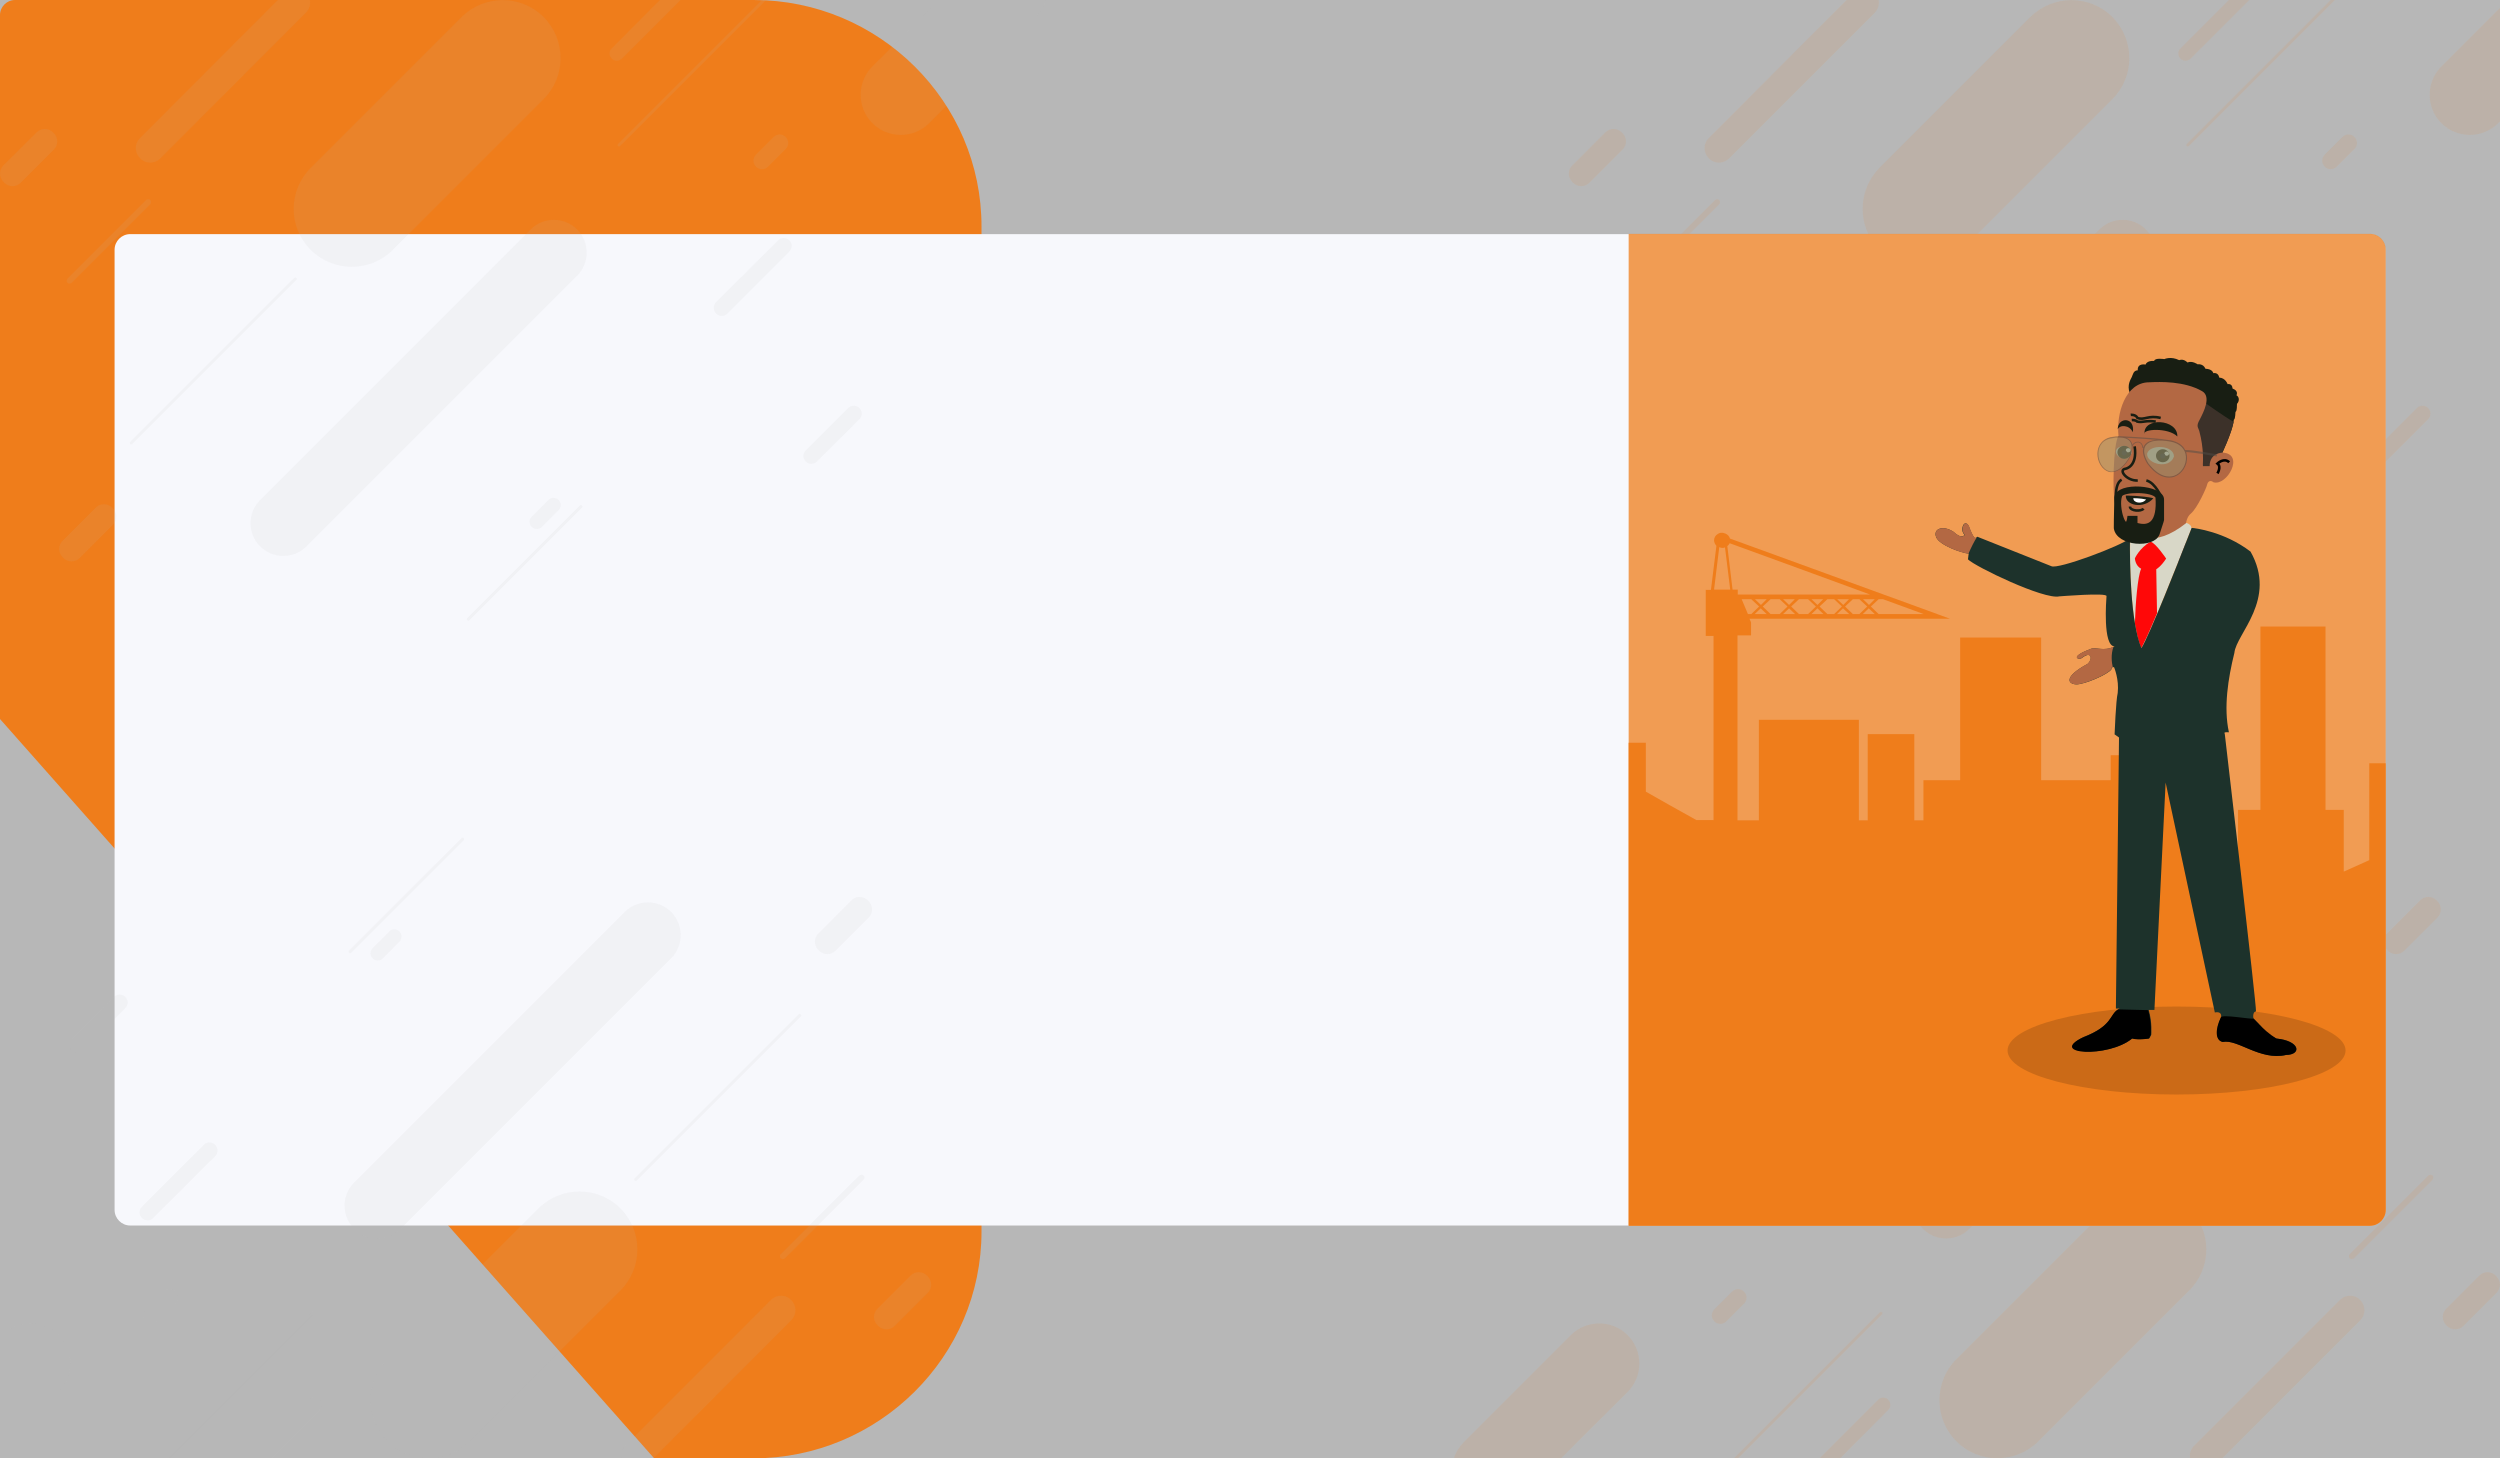 <?xml version="1.0" encoding="utf-8"?>
<!-- Generator: Adobe Illustrator 19.0.0, SVG Export Plug-In . SVG Version: 6.00 Build 0)  -->
<svg version="1.1" id="Layer_1" xmlns="http://www.w3.org/2000/svg" xmlns:xlink="http://www.w3.org/1999/xlink" x="0px" y="0px"
	 viewBox="0 0 960 560" style="enable-background:new 0 0 960 560;" xml:space="preserve">
<style type="text/css">
	.Drop_x0020_Shadow{fill:none;}
	.Outer_x0020_Glow_x0020_5_x0020_pt{fill:none;}
	.Blue_x0020_Neon{fill:none;stroke:#8AACDA;stroke-width:7;stroke-linecap:round;stroke-linejoin:round;}
	.Chrome_x0020_Highlight{fill:url(#SVGID_1_);stroke:#FFFFFF;stroke-width:0.363;stroke-miterlimit:1;}
	.Jive_GS{fill:#FFDD00;}
	.Alyssa_GS{fill:#A6D0E4;}
	.st0{display:none;fill:url(#XMLID_4_);}
	.st1{fill:#B7B7B7;}
	.st2{opacity:0.1;}
	.st3{fill:#EF7D1B;}
	.st4{fill:#F7F8FC;}
	.st5{opacity:0.75;fill:#EF7D1B;}
	.st6{opacity:0.15;}
	.st7{fill:#181E13;}
	.st8{fill:#3C3129;}
	.st9{fill:#B36843;}
	.st10{fill:none;stroke:#181E13;stroke-miterlimit:10;}
	.st11{fill:#ABB09B;}
	.st12{fill:#3D3E28;}
	.st13{fill:#B5C2B4;}
	.st14{fill:#3A4039;}
	.st15{opacity:0.5;}
	.st16{fill:#968F6F;}
	.st17{fill:#504C46;}
	.st18{fill:none;stroke:#000000;stroke-miterlimit:10;}
	.st19{fill:#D8D7C7;}
	.st20{fill:#FF0808;}
	.st21{fill:#1D322B;}
	.st22{fill:#FFFFFF;}
	.st23{fill:#181E13;stroke:#181E13;stroke-miterlimit:10;}
</style>
<linearGradient id="SVGID_1_" gradientUnits="userSpaceOnUse" x1="0" y1="0" x2="4.489659e-011" y2="-1">
	<stop  offset="0" style="stop-color:#656565"/>
	<stop  offset="0.618" style="stop-color:#1B1B1B"/>
	<stop  offset="0.629" style="stop-color:#545454"/>
	<stop  offset="0.983" style="stop-color:#3E3E3E"/>
</linearGradient>
<linearGradient id="XMLID_4_" gradientUnits="userSpaceOnUse" x1="0" y1="280" x2="960" y2="280">
	<stop  offset="0" style="stop-color:#F9CB10"/>
	<stop  offset="0.167" style="stop-color:#EF7D1B"/>
	<stop  offset="0.333" style="stop-color:#E8423F"/>
	<stop  offset="0.5" style="stop-color:#A81D6B"/>
	<stop  offset="0.667" style="stop-color:#1895AA"/>
	<stop  offset="0.833" style="stop-color:#99C440"/>
	<stop  offset="1" style="stop-color:#F9CB10"/>
</linearGradient>
<rect id="XMLID_2_" class="st0" width="960" height="560"/>
<rect id="XMLID_1_" class="st1" width="960" height="560"/>
<g id="XMLID_11_">
	<g id="XMLID_843_">
		<g id="XMLID_875_" class="st2">
			<g id="XMLID_876_">
				<g id="XMLID_905_">
					<path id="XMLID_906_" class="st3" d="M958.7,490.2l-0.4-0.4c-1.7-1.7-4.5-1.7-6.2,0l-12.8,12.8c-1.7,1.7-1.7,4.5,0,6.2l0.4,0.4
						c1.7,1.7,4.5,1.7,6.2,0l12.8-12.8C960.4,494.7,960.4,492,958.7,490.2z"/>
				</g>
				<g id="XMLID_903_">
					<path id="XMLID_904_" class="st3" d="M936,346.1l-0.4-0.4c-1.7-1.7-4.5-1.7-6.2,0l-12.8,12.8c-1.7,1.7-1.7,4.5,0,6.2l0.4,0.4
						c1.7,1.7,4.5,1.7,6.2,0l12.8-12.8C937.7,350.6,937.7,347.8,936,346.1z"/>
				</g>
				<g id="XMLID_901_">
					<path id="XMLID_902_" class="st3" d="M755.8,357.7L755.8,357.7c-1.1-1.1-2.9-1.1-3.9,0l-6.4,6.4c-1.1,1.1-1.1,2.9,0,3.9l0,0
						c1.1,1.1,2.9,1.1,3.9,0l6.4-6.4C756.9,360.5,756.9,358.7,755.8,357.7z"/>
				</g>
				<g id="XMLID_899_">
					<path id="XMLID_900_" class="st3" d="M780.6,321.9l-0.1-0.1c-0.2-0.2-0.5-0.2-0.7,0l-43.3,43.3c-0.2,0.2-0.2,0.5,0,0.7l0.1,0.1
						c0.2,0.2,0.5,0.2,0.7,0l43.3-43.3C780.8,322.4,780.8,322,780.6,321.9z"/>
				</g>
				<g id="XMLID_897_">
					<path id="XMLID_898_" class="st3" d="M698.7,560l22.5-22.5c1.1-1.1,2.9-1.1,3.9,0s1.1,2.9,0,3.9L706.6,560H698.7z"/>
				</g>
				<g id="XMLID_895_">
					<path id="XMLID_896_" class="st3" d="M669.7,496L669.7,496c-1.3-1.3-3.3-1.3-4.6,0l-6.8,6.8c-1.3,1.3-1.3,3.3,0,4.6l0,0
						c1.3,1.3,3.3,1.3,4.6,0l6.8-6.8C671,499.3,671,497.3,669.7,496z"/>
				</g>
				<g id="XMLID_893_">
					<path id="XMLID_894_" class="st3" d="M685,439.6L685,439.6c-1.2-1.2-3.2-1.2-4.3,0l-23.8,23.8c-1.2,1.2-1.2,3.2,0,4.3l0,0
						c1.2,1.2,3.2,1.2,4.3,0L685,444C686.2,442.8,686.2,440.8,685,439.6z"/>
				</g>
				<g id="XMLID_891_">
					<path id="XMLID_892_" class="st3" d="M650.6,382.8L650.6,382.8c-1.2-1.2-3.2-1.2-4.3,0L630,399c-1.2,1.2-1.2,3.2,0,4.3l0,0
						c1.2,1.2,3.2,1.2,4.3,0l16.2-16.2C651.8,386,651.8,384,650.6,382.8z"/>
				</g>
				<g id="XMLID_889_">
					<path id="XMLID_890_" class="st3" d="M665.8,560l56.1-56.1c0.2-0.2,0.6-0.2,0.8,0l0,0c0.2,0.2,0.2,0.6,0,0.8L667.4,560H665.8z"
						/>
				</g>
				<g id="XMLID_887_">
					<path id="XMLID_888_" class="st3" d="M842.6,555.1l55.9-55.9c2.2-2.2,5.7-2.2,7.8,0c2.2,2.2,2.2,5.7,0,7.8L853.3,560H841
						C840.7,558.3,841.2,556.4,842.6,555.1z"/>
				</g>
				<g id="XMLID_885_">
					<path id="XMLID_886_" class="st3" d="M934.1,451.4L934.1,451.4c-0.4-0.4-1.2-0.4-1.6,0l-30.2,30.2c-0.4,0.4-0.4,1.2,0,1.6l0,0
						c0.4,0.4,1.2,0.4,1.6,0l30.2-30.2C934.5,452.5,934.5,451.8,934.1,451.4z"/>
				</g>
				<g id="XMLID_883_">
					<path id="XMLID_884_" class="st3" d="M910,389.5L910,389.5c-0.2-0.2-0.6-0.2-0.8,0l-63,63c-0.2,0.2-0.2,0.6,0,0.8l0,0
						c0.2,0.2,0.6,0.2,0.8,0l63-63C910.2,390,910.2,389.7,910,389.5z"/>
				</g>
				<g id="XMLID_881_">
					<path id="XMLID_882_" class="st3" d="M840.7,464.1l-0.1-0.1c-8.6-8.6-22.7-8.6-31.4,0l-58,58c-8.6,8.6-8.6,22.7,0,31.4l0.1,0.1
						c8.6,8.6,22.7,8.6,31.4,0l58-58C849.4,486.8,849.4,472.7,840.7,464.1z"/>
				</g>
				<g id="XMLID_879_">
					<path id="XMLID_880_" class="st3" d="M860.1,350.2L860.1,350.2c-4.9-4.9-12.9-4.9-17.8,0L738.4,454.1c-4.9,4.9-4.9,12.9,0,17.8
						l0,0c4.9,4.9,12.9,4.9,17.8,0L860.1,368C865,363.1,865,355.1,860.1,350.2z"/>
				</g>
				<g id="XMLID_877_">
					<path id="XMLID_878_" class="st3" d="M558.3,560c0.7-2.3,2-4.4,3.8-6.2l41.1-41.1c6-6,15.8-6,21.8,0c6,6,6,15.8,0,21.8
						L599.4,560H558.3z"/>
				</g>
			</g>
		</g>
		<g id="XMLID_844_" class="st2">
			<g id="XMLID_873_">
				<path id="XMLID_874_" class="st3" d="M603.7,69.8l0.4,0.4c1.7,1.7,4.5,1.7,6.2,0l12.8-12.8c1.7-1.7,1.7-4.5,0-6.2l-0.4-0.4
					c-1.7-1.7-4.5-1.7-6.2,0l-12.8,12.8C602,65.3,602,68,603.7,69.8z"/>
			</g>
			<g id="XMLID_871_">
				<path id="XMLID_872_" class="st3" d="M626.4,213.9l0.4,0.4c1.7,1.7,4.5,1.7,6.2,0l12.8-12.8c1.7-1.7,1.7-4.5,0-6.2l-0.4-0.4
					c-1.7-1.7-4.5-1.7-6.2,0l-12.8,12.8C624.7,209.4,624.7,212.2,626.4,213.9z"/>
			</g>
			<g id="XMLID_869_">
				<path id="XMLID_870_" class="st3" d="M806.6,202.3L806.6,202.3c1.1,1.1,2.9,1.1,3.9,0l6.4-6.4c1.1-1.1,1.1-2.9,0-3.9l0,0
					c-1.1-1.1-2.9-1.1-3.9,0l-6.4,6.4C805.6,199.5,805.6,201.3,806.6,202.3z"/>
			</g>
			<g id="XMLID_867_">
				<path id="XMLID_868_" class="st3" d="M781.9,238.1l0.1,0.1c0.2,0.2,0.5,0.2,0.7,0l43.3-43.3c0.2-0.2,0.2-0.5,0-0.7l-0.1-0.1
					c-0.2-0.2-0.5-0.2-0.7,0l-43.3,43.3C781.7,237.6,781.7,238,781.9,238.1z"/>
			</g>
			<g id="XMLID_865_">
				<path id="XMLID_866_" class="st3" d="M863.7,0l-22.5,22.5c-1.1,1.1-2.9,1.1-3.9,0c-1.1-1.1-1.1-2.9,0-3.9L855.9,0H863.7z"/>
			</g>
			<g id="XMLID_863_">
				<path id="XMLID_864_" class="st3" d="M892.7,64L892.7,64c1.3,1.3,3.3,1.3,4.6,0l6.8-6.8c1.3-1.3,1.3-3.3,0-4.6v0
					c-1.3-1.3-3.3-1.3-4.6,0l-6.8,6.8C891.4,60.7,891.4,62.7,892.7,64z"/>
			</g>
			<g id="XMLID_861_">
				<path id="XMLID_862_" class="st3" d="M877.4,120.4L877.4,120.4c1.2,1.2,3.2,1.2,4.3,0l23.8-23.8c1.2-1.2,1.2-3.2,0-4.3v0
					c-1.2-1.2-3.2-1.2-4.3,0L877.4,116C876.2,117.2,876.2,119.2,877.4,120.4z"/>
			</g>
			<g id="XMLID_859_">
				<path id="XMLID_860_" class="st3" d="M911.9,177.2L911.9,177.2c1.2,1.2,3.2,1.2,4.3,0l16.2-16.2c1.2-1.2,1.2-3.2,0-4.3l0,0
					c-1.2-1.2-3.2-1.2-4.3,0l-16.2,16.2C910.7,174,910.7,176,911.9,177.2z"/>
			</g>
			<g id="XMLID_857_">
				<path id="XMLID_858_" class="st3" d="M896.6,0l-56.1,56.1c-0.2,0.2-0.6,0.2-0.8,0l0,0c-0.2-0.2-0.2-0.6,0-0.8L895,0H896.6z"/>
			</g>
			<g id="XMLID_855_">
				<path id="XMLID_856_" class="st3" d="M719.9,4.9L664,60.8c-2.2,2.2-5.7,2.2-7.8,0c-2.2-2.2-2.2-5.7,0-7.8L709.1,0h12.3
					C721.7,1.7,721.2,3.6,719.9,4.9z"/>
			</g>
			<g id="XMLID_853_">
				<path id="XMLID_854_" class="st3" d="M628.4,108.6L628.4,108.6c0.4,0.4,1.2,0.4,1.6,0l30.2-30.2c0.4-0.4,0.4-1.2,0-1.6l0,0
					c-0.4-0.4-1.2-0.4-1.6,0L628.4,107C627.9,107.5,627.9,108.2,628.4,108.6z"/>
			</g>
			<g id="XMLID_851_">
				<path id="XMLID_852_" class="st3" d="M652.5,170.5L652.5,170.5c0.2,0.2,0.6,0.2,0.8,0l63-63c0.2-0.2,0.2-0.6,0-0.8l0,0
					c-0.2-0.2-0.6-0.2-0.8,0l-63,63C652.2,170,652.2,170.3,652.5,170.5z"/>
			</g>
			<g id="XMLID_849_">
				<path id="XMLID_850_" class="st3" d="M721.7,95.9l0.1,0.1c8.6,8.6,22.7,8.6,31.4,0l58-58c8.6-8.6,8.6-22.7,0-31.4l-0.1-0.1
					c-8.6-8.6-22.7-8.6-31.4,0l-58,58C713.1,73.2,713.1,87.3,721.7,95.9z"/>
			</g>
			<g id="XMLID_847_">
				<path id="XMLID_848_" class="st3" d="M702.3,209.8L702.3,209.8c4.9,4.9,12.9,4.9,17.8,0L824,105.9c4.9-4.9,4.9-12.9,0-17.8l0,0
					c-4.9-4.9-12.9-4.9-17.8,0L702.3,192C697.4,196.9,697.4,204.9,702.3,209.8z"/>
			</g>
			<g id="XMLID_845_">
				<path id="XMLID_846_" class="st3" d="M960,3v43.6l-0.7,0.7c-6,6-15.8,6-21.8,0c-6-6-6-15.8,0-21.8L960,3z"/>
			</g>
		</g>
	</g>
</g>
<g id="XMLID_5_">
	<path id="XMLID_16_" class="st3" d="M0,5.8l0,270.3L251.2,560h38.1c48.1,0,87.6-39,87.6-87.1V87.1C377,39,337.5,0,289.4,0L5.8,0
		C2.6,0,0,2.6,0,5.8z"/>
	<path id="XMLID_7_" class="st4" d="M910.1,470.6H50c-3.3,0-6-2.7-6-6V95.9c0-3.3,2.7-6,6-6h860c3.3,0,6,2.7,6,6v368.7
		C916.1,467.9,913.4,470.6,910.1,470.6z"/>
</g>
<g id="XMLID_10_">
	<g id="XMLID_9_" class="st2">
		<path id="XMLID_102_" class="st1" d="M1.3,69.8l0.4,0.4c1.7,1.7,4.5,1.7,6.2,0l12.8-12.8c1.7-1.7,1.7-4.5,0-6.2l-0.4-0.4
			c-1.7-1.7-4.5-1.7-6.2,0L1.3,63.5C-0.4,65.3-0.4,68,1.3,69.8z"/>
		<path id="XMLID_99_" class="st1" d="M24,213.9l0.4,0.4c1.7,1.7,4.5,1.7,6.2,0l12.8-12.8c1.7-1.7,1.7-4.5,0-6.2l-0.4-0.4
			c-1.7-1.7-4.5-1.7-6.2,0L24,207.7C22.3,209.4,22.3,212.2,24,213.9z"/>
		<path id="XMLID_96_" class="st1" d="M204.2,202.3L204.2,202.3c1.1,1.1,2.9,1.1,3.9,0l6.4-6.4c1.1-1.1,1.1-2.9,0-3.9l0,0
			c-1.1-1.1-2.9-1.1-3.9,0l-6.4,6.4C203.1,199.5,203.1,201.3,204.2,202.3z"/>
		<path id="XMLID_93_" class="st1" d="M179.4,238.1l0.1,0.1c0.2,0.2,0.5,0.2,0.7,0l43.3-43.3c0.2-0.2,0.2-0.5,0-0.7l-0.1-0.1
			c-0.2-0.2-0.5-0.2-0.7,0l-43.3,43.3C179.2,237.6,179.2,238,179.4,238.1z"/>
		<path id="XMLID_90_" class="st1" d="M261.3,0l-22.5,22.5c-1.1,1.1-2.9,1.1-3.9,0c-1.1-1.1-1.1-2.9,0-3.9L253.4,0H261.3z"/>
		<path id="XMLID_87_" class="st1" d="M290.3,64L290.3,64c1.3,1.3,3.3,1.3,4.6,0l6.8-6.8c1.3-1.3,1.3-3.3,0-4.6v0
			c-1.3-1.3-3.3-1.3-4.6,0l-6.8,6.8C289,60.7,289,62.7,290.3,64z"/>
		<path id="XMLID_84_" class="st1" d="M275,120.4L275,120.4c1.2,1.2,3.2,1.2,4.3,0l23.8-23.8c1.2-1.2,1.2-3.2,0-4.3l0,0
			c-1.2-1.2-3.2-1.2-4.3,0L275,116C273.8,117.2,273.8,119.2,275,120.4z"/>
		<path id="XMLID_81_" class="st1" d="M309.4,177.2L309.4,177.2c1.2,1.2,3.2,1.2,4.3,0L330,161c1.2-1.2,1.2-3.2,0-4.3l0,0
			c-1.2-1.2-3.2-1.2-4.3,0l-16.2,16.2C308.2,174,308.2,176,309.4,177.2z"/>
		<path id="XMLID_78_" class="st1" d="M294.2,0l-56.1,56.1c-0.2,0.2-0.6,0.2-0.8,0l0,0c-0.2-0.2-0.2-0.6,0-0.8L292.6,0H294.2z"/>
		<path id="XMLID_75_" class="st1" d="M117.4,4.9L61.6,60.8c-2.2,2.2-5.7,2.2-7.8,0c-2.2-2.2-2.2-5.7,0-7.8L106.7,0H119
			C119.3,1.7,118.8,3.6,117.4,4.9z"/>
		<path id="XMLID_72_" class="st1" d="M25.9,108.6L25.9,108.6c0.4,0.4,1.2,0.4,1.6,0l30.2-30.2c0.4-0.4,0.4-1.2,0-1.6l0,0
			c-0.4-0.4-1.2-0.4-1.6,0L25.9,107C25.5,107.5,25.5,108.2,25.9,108.6z"/>
		<path id="XMLID_69_" class="st1" d="M50,170.5L50,170.5c0.2,0.2,0.6,0.2,0.8,0l63-63c0.2-0.2,0.2-0.6,0-0.8l0,0
			c-0.2-0.2-0.6-0.2-0.8,0l-63,63C49.8,170,49.8,170.3,50,170.5z"/>
		<path id="XMLID_66_" class="st1" d="M119.3,95.9l0.1,0.1c8.6,8.6,22.7,8.6,31.4,0l58-58c8.6-8.6,8.6-22.7,0-31.4l-0.1-0.1
			c-8.6-8.6-22.7-8.6-31.4,0l-58,58C110.6,73.2,110.6,87.3,119.3,95.9z"/>
		<path id="XMLID_63_" class="st1" d="M99.9,209.8L99.9,209.8c4.9,4.9,12.9,4.9,17.8,0l103.9-103.9c4.9-4.9,4.9-12.9,0-17.8l0,0
			c-4.9-4.9-12.9-4.9-17.8,0L99.9,192C95,196.9,95,204.9,99.9,209.8z"/>
		<path id="XMLID_60_" class="st1" d="M401.7,0c-0.7,2.3-2,4.4-3.8,6.2l-41.1,41.1c-6,6-15.8,6-21.8,0c-6-6-6-15.8,0-21.8L360.6,0
			H401.7z"/>
	</g>
	<g id="XMLID_13_" class="st2">
		<path id="XMLID_168_" class="st1" d="M356.3,490.2l-0.4-0.4c-1.7-1.7-4.5-1.7-6.2,0l-12.8,12.8c-1.7,1.7-1.7,4.5,0,6.2l0.4,0.4
			c1.7,1.7,4.5,1.7,6.2,0l12.8-12.8C358,494.7,358,492,356.3,490.2z"/>
		<path id="XMLID_165_" class="st1" d="M333.6,346.1l-0.4-0.4c-1.7-1.7-4.5-1.7-6.2,0l-12.8,12.8c-1.7,1.7-1.7,4.5,0,6.2l0.4,0.4
			c1.7,1.7,4.5,1.7,6.2,0l12.8-12.8C335.3,350.6,335.3,347.8,333.6,346.1z"/>
		<path id="XMLID_162_" class="st1" d="M153.4,357.7L153.4,357.7c-1.1-1.1-2.9-1.1-3.9,0l-6.4,6.4c-1.1,1.1-1.1,2.9,0,3.9l0,0
			c1.1,1.1,2.9,1.1,3.9,0l6.4-6.4C154.4,360.5,154.4,358.7,153.4,357.7z"/>
		<path id="XMLID_159_" class="st1" d="M178.1,321.9l-0.1-0.1c-0.2-0.2-0.5-0.2-0.7,0L134,365.1c-0.2,0.2-0.2,0.5,0,0.7l0.1,0.1
			c0.2,0.2,0.5,0.2,0.7,0l43.3-43.3C178.3,322.4,178.3,322,178.1,321.9z"/>
		<path id="XMLID_156_" class="st1" d="M96.3,560l22.5-22.5c1.1-1.1,2.9-1.1,3.9,0c1.1,1.1,1.1,2.9,0,3.9L104.1,560H96.3z"/>
		<path id="XMLID_153_" class="st1" d="M67.3,496L67.3,496c-1.3-1.3-3.3-1.3-4.6,0l-6.8,6.8c-1.3,1.3-1.3,3.3,0,4.6h0
			c1.3,1.3,3.3,1.3,4.6,0l6.8-6.8C68.6,499.3,68.6,497.3,67.3,496z"/>
		<path id="XMLID_150_" class="st1" d="M82.6,439.6L82.6,439.6c-1.2-1.2-3.2-1.2-4.3,0l-23.8,23.8c-1.2,1.2-1.2,3.2,0,4.3h0
			c1.2,1.2,3.2,1.2,4.3,0L82.6,444C83.8,442.8,83.8,440.8,82.6,439.6z"/>
		<path id="XMLID_130_" class="st1" d="M48.1,382.8L48.1,382.8c-1.2-1.2-3.2-1.2-4.3,0L27.6,399c-1.2,1.2-1.2,3.2,0,4.3h0
			c1.2,1.2,3.2,1.2,4.3,0l16.2-16.2C49.3,386,49.3,384,48.1,382.8z"/>
		<path id="XMLID_127_" class="st1" d="M63.4,560l56.1-56.1c0.2-0.2,0.6-0.2,0.8,0l0,0c0.2,0.2,0.2,0.6,0,0.8L65,560H63.4z"/>
		<path id="XMLID_124_" class="st1" d="M240.1,555.1l55.9-55.9c2.2-2.2,5.7-2.2,7.8,0c2.2,2.2,2.2,5.7,0,7.8L250.9,560h-12.3
			C238.3,558.3,238.8,556.4,240.1,555.1z"/>
		<path id="XMLID_121_" class="st1" d="M331.6,451.4L331.6,451.4c-0.4-0.4-1.2-0.4-1.6,0l-30.2,30.2c-0.4,0.4-0.4,1.2,0,1.6l0,0
			c0.4,0.4,1.2,0.4,1.6,0l30.2-30.2C332.1,452.5,332.1,451.8,331.6,451.4z"/>
		<path id="XMLID_118_" class="st1" d="M307.5,389.5L307.5,389.5c-0.2-0.2-0.6-0.2-0.8,0l-63,63c-0.2,0.2-0.2,0.6,0,0.8l0,0
			c0.2,0.2,0.6,0.2,0.8,0l63-63C307.8,390,307.8,389.7,307.5,389.5z"/>
		<path id="XMLID_114_" class="st1" d="M238.3,464.1l-0.1-0.1c-8.6-8.6-22.7-8.6-31.4,0l-58,58c-8.6,8.6-8.6,22.7,0,31.4l0.1,0.1
			c8.6,8.6,22.7,8.6,31.4,0l58-58C246.9,486.8,246.9,472.7,238.3,464.1z"/>
		<path id="XMLID_21_" class="st1" d="M257.7,350.2L257.7,350.2c-4.9-4.9-12.9-4.9-17.8,0L136,454.1c-4.9,4.9-4.9,12.9,0,17.8l0,0
			c4.9,4.9,12.9,4.9,17.8,0L257.7,368C262.6,363.1,262.6,355.1,257.7,350.2z"/>
		<path id="XMLID_14_" class="st1" d="M0,557l0-43.6l0.7-0.7c6-6,15.8-6,21.8,0c6,6,6,15.8,0,21.8L0,557z"/>
	</g>
</g>
<g id="head">
	<path id="XMLID_17_" class="st5" d="M910.1,470.6H625.4V89.8h284.7c3.3,0,6,2.7,6,6v368.7C916.1,467.9,913.4,470.6,910.1,470.6z"/>
	<path id="XMLID_382_" class="st3" d="M625.4,285.3v185.4h284.7c3.3,0,6-2.7,6-6V293.1h-6.3v37.2l-9.8,4.4V311h-7v-70.4H868V311
		h-8.6v27.6h-5.4V290h-14.3v-5.5h-6.9v5.5h-5.2v41l-7.2-3.2v-28.2h-3V290h-6.9v9.6h-26.7v-54.8h-31.1v54.8h-14.1V315h-3.5v-33.1
		h-17.9V315h-3.4v-38.6h-38.4V315h-8.2V244h5.2v-5l-0.6-1.4h77l-9-3.3l-11.5-4.2l-5-1.8l-27.4-10l-31.6-11.5
		c-0.2-0.8-0.8-1.5-1.7-1.9c-0.3-0.1-0.7-0.2-1-0.3c-0.1,0-0.2,0-0.3,0c-0.2,0-0.4,0-0.6,0c-0.4,0.1-0.7,0.2-1,0.4
		c-0.9,0.5-1.5,1.4-1.5,2.5c0,0.8,0.4,1.5,0.9,2.1l-2.1,16.9H655v17.7h3v70.7h-6.6l-10.4-5.8l-2.1-1.2L632,304v-18.8H625.4z
		 M721.4,235.8l-3-2.9l3-2.8h1.7l15.6,5.7H721.4z M717.7,232.3l-2.3-2.2h4.5L717.7,232.3z M715.3,235.8l2.3-2.2l2.3,2.2H715.3z
		 M711.5,235.8l-3-2.9l3-2.8h2.5l3,2.8l-3,2.9H711.5z M707.8,232.3l-2.3-2.2h4.5L707.8,232.3z M705.4,235.8l2.3-2.2l2.4,2.2H705.4z
		 M701.7,235.8l-3-2.9l3-2.8h2.6l3,2.8l-3,2.9H701.7z M697.9,232.3l-2.3-2.2h4.5L697.9,232.3z M695.6,235.8l2.3-2.2l2.3,2.2H695.6z
		 M690.8,235.8l-3-2.9l3-2.8h3.5l3,2.8l-3,2.9H690.8z M687,232.3l-2.3-2.2h4.5L687,232.3z M684.7,235.8l2.3-2.2l2.3,2.2H684.7z
		 M679.9,235.8l-3-2.9l3-2.8h3.5l3,2.8l-3,2.9H679.9z M676.2,232.3l-2.3-2.2h4.5L676.2,232.3z M673.8,235.8l2.3-2.2l2.3,2.2H673.8z
		 M668.8,230.1h3.7l3,2.8l-3,2.9h-1.3L668.8,230.1z M665.3,226.4l-2-16.7c0.4-0.3,0.7-0.7,0.9-1.1l31.8,11.6l22.1,8.1h-50.8v-1.9
		H665.3z M658.2,226.4l2-16.3c0.4,0.2,0.8,0.3,1.2,0.3c0.3,0,0.6,0,1-0.2l2,16.2H658.2z"/>
	<ellipse id="XMLID_362_" class="st6" cx="835.8" cy="403.4" rx="64.9" ry="16.9"/>
	<path id="XMLID_234_" class="st7" d="M852.6,175.5l-4.9,5.3l-2.8-0.6l-27.1-29.4c-1.1-2.9,0.4-5.2,0.8-6c0.4-0.8,0.6-2.6,2.3-2.6
		c-0.2-2.9,3-2.2,3-2.2s0.4-1.6,3.3-1.4c0.3-1.3,3.9-0.7,3.9-0.7s2.5-1.2,5.7,0.4c1.8-0.7,3.2,0.9,3.2,0.9c1.8-0.8,3.9,0.7,3.9,0.7
		s2.1-0.4,3,1.7c2.8,0.1,3,1.7,3,1.7s1.9-0.5,2.3,1.7c2.4,0.1,3.2,2.5,3.2,2.5s1.8-0.4,1.9,1.7c2.5,0.9,1.5,2.6,1.5,2.6
		c0.9,0.4,1.4,2,0.2,3.3c0,2.5-0.3,2.9-0.5,3c-0.2,0,0,2.7-0.7,3.1C857.5,165.3,852.6,175.5,852.6,175.5z"/>
	<path id="XMLID_230_" class="st8" d="M817.6,150.5c0,0.1,0.1,0.3,0.2,0.4l27.1,29.4l2.8,0.6l4.9-5.3c0,0,4.4-9.2,5.1-13.6l0,0
		c-3.7-2.1-11.1-7.4-11.1-7.4l-10.5-2.6l-8.1,2.1L817.6,150.5z"/>
	<path id="face" class="st9" d="M853.5,173.8c8.6,0.5,1.7,12.9-3.5,11.4c-1.6-1.3-2.4,0.3-2.5,1c-0.1,0.8-3.7,9-6.3,11.1
		s-2.1,8.2-1.9,11.1c0.2,2.9,0.2,4.9,0.2,4.9c-4,4.3-10.1,5.4-10.7,2.3v-9.9l-16.7-3.1c0,0,0.9-6.7,0-9.8
		c-0.9-3.1-0.7-22.1,1.4-25.5c-0.9-8.4,2.6-20.5,11.8-20.5c4.3-0.2,13.5-0.5,20.3,3.4c3.7,2.1,0.5,8.2-0.9,10.9
		c-1.5,2.6-0.6,3-0.2,4.3c1.9,7.1,1.4,12.1,1.4,13s0.2,0.6,0.2,0.6h2.4C848.5,173.8,853.5,173.8,853.5,173.8z"/>
	<g id="forehead">
		<path id="XMLID_227_" class="st10" d="M818.2,159.3c0,0,1.9-0.2,2.6,1.2c2.6,1,4.2-1.2,8.9,0"/>
		<path id="XMLID_224_" class="st10" d="M818.6,161.3c0,0,1.5-0.1,2.1,0.6c2.1,0.5,3.3-0.6,7.1,0"/>
	</g>
	<g id="eyebrow">
		<path id="XMLID_221_" class="st7" d="M823.5,166.7c-0.9-2,9.1-2.6,12.6,0.9C836.3,160.8,822.8,160.1,823.5,166.7z"/>
		<path id="XMLID_217_" class="st7" d="M813.2,164.9c0.7-1.9,4.6-1.8,5.8,1.1C820,160,813.2,160,813.2,164.9z"/>
	</g>
	<g id="eyes">
		<g id="left_x5F_eye">
			<path id="XMLID_212_" class="st11" d="M824.5,174.2c-0.3,3.9,8.5,6.3,10.3,1.1C834.8,170.8,825.4,170.5,824.5,174.2z"/>
			<ellipse id="XMLID_206_" class="st12" cx="830.5" cy="175" rx="2.6" ry="2.5"/>
			<ellipse id="XMLID_200_" class="st13" cx="832" cy="174.2" rx="0.9" ry="0.8"/>
			<ellipse id="XMLID_194_" class="st14" cx="830.5" cy="175.1" rx="1" ry="1"/>
		</g>
		<g id="right_x5F_eye">
			<path id="XMLID_188_" class="st11" d="M812.5,173.2c-0.2,2.7,4.9,4.4,6,0.8C818.5,170.8,813,170.6,812.5,173.2z"/>
			<ellipse id="XMLID_183_" class="st12" cx="815.7" cy="173.7" rx="2.6" ry="2.5"/>
			<ellipse id="XMLID_180_" class="st13" cx="817.2" cy="172.9" rx="0.9" ry="0.8"/>
			<ellipse id="XMLID_177_" class="st14" cx="815.7" cy="173.9" rx="1" ry="1"/>
		</g>
	</g>
	<path id="nose" class="st10" d="M819.7,171.4c1.2,7.9-3.5,8.6-3.5,8.6c-3,0.4,0.6,4.8,4.7,4.5"/>
	<g id="glasses" class="st15">
		<path id="XMLID_176_" class="st16" d="M833.7,169.4c13.1,2.6,2.1,23.4-9,8.5C821.1,171.6,823.7,167.6,833.7,169.4z"/>
		<path id="XMLID_174_" class="st16" d="M810.3,168.2c-10.4,2.5-1.7,21.9,7.2,8C820.4,170.2,818.3,166.5,810.3,168.2z"/>
		<path id="XMLID_166_" class="st17" d="M805.4,174.1c-0.1,3.3,1.9,6.4,4.4,7.1c0.3,0.1,0.7,0.1,1.1,0.1c1.6,0,4.1-0.9,6.7-5.1
			c0.9-1.8,1.3-3.5,1.3-4.8l0,0c0.3-0.9,1.3-1.6,2.2-1.5c0.9,0.1,1.5,0.9,1.6,2.1l0.3,0c-0.4,1.6,0.1,3.6,1.5,6
			c3.3,4.4,6.2,5.4,8.4,5.4c0.8,0,1.5-0.1,2-0.3c3-1,5.2-4.4,4.9-7.8c0-0.6-0.2-1.1-0.3-1.7c3.1,0.1,11.6,1.6,11.7,1.7l0.2-0.8
			c-0.4-0.1-9.4-1.8-12.3-1.7c-0.9-1.9-2.8-3.1-5.4-3.7l0,0c-0.8-0.1-1.5-0.2-2.2-0.3c-1-0.2-4.8-0.7-17.3-1.3l0,0
			c-1.1,0-2.4,0.1-3.9,0.4l0,0C807.3,168.7,805.5,171,805.4,174.1z M824,171c1.4-1.8,4.7-2.3,9.6-1.4c3.5,0.7,5.6,2.8,5.8,5.8
			c0.2,3.2-1.8,6.4-4.6,7.3c-1.8,0.6-5.6,0.8-9.9-4.9C823.2,174.9,822.9,172.5,824,171z M818.8,170.8c-0.1-0.7-0.4-1.2-0.8-1.7
			c-0.4-0.4-0.9-0.8-1.5-1c5.6,0.3,9.2,0.6,11.4,0.8c-2,0.2-3.5,0.8-4.3,1.9c-0.3,0.3-0.4,0.7-0.6,1.1c-0.2-1.9-1.4-2.2-1.9-2.3
			C820.3,169.5,819.3,170,818.8,170.8z M805.8,174.1c0-1.4,0.5-4.8,4.6-5.7c1.3-0.3,2.4-0.4,3.4-0.4c1.9,0,3.2,0.5,4,1.4
			c1.2,1.4,1,3.8-0.5,6.8c-2.4,3.7-5,5.4-7.4,4.7C807.5,180.2,805.7,177.2,805.8,174.1z"/>
	</g>
	<path id="XMLID_163_" class="st18" d="M856,177.5c-2-1.9-4.5,0.5-4.5,0.5c1.6,1.2,0,3.8,0,3.8"/>
	<path id="XMLID_267_" class="st19" d="M822.3,248.9c3.1-5.1,14.1-32.9,19.3-46.2c-0.1,0-0.1,0-0.1,0s0.1-1.2-1.9-1.9
		c-13.6,10.7-18.6,3.1-21.6,5.9l0,0C817.8,216.5,818.1,238.8,822.3,248.9z"/>
	<path id="XMLID_266_" class="st20" d="M822.2,218.4c-1.3,2.8-2.2,13.3-2.4,21.1c0.5,2.7,1,5.2,1.7,7.4c0.2,0.7,0.5,1.4,0.7,2
		c0.3-0.5,0.7-1.2,1.1-2.1c1.3-2.5,3-6.6,5-11.3l-0.3-16.9c0,0,1.8-1,3.8-4.1c0,0-4-6-6-6.5c-4.3,2.5-6,6.4-6,6.4
		S819.9,217.2,822.2,218.4z"/>
	<path id="XMLID_265_" class="st21" d="M743.5,206.3c1.3,3.1,9.9,6.1,12.5,6.3c0,0-0.2,0.9-0.3,2.2c2.8,2.8,29.3,15.6,35.1,14.2
		c0.3,0,18.2-1.5,18.1-0.1s-1.5,19.3,3.1,19.3c-4,2.2-7.5,0-9.4,1.1c-8,3-4.4,4.2-3.2,3.4c3.8-3,4.3,0.4,2.3,2.2
		c-9.6,5.2-7.5,7.8-4.4,7.9c3,0.1,12.2-3.8,13.5-5.8c0,0-0.2-1,1-0.8c0,0,2,4.7,1.4,9.9c-0.7,2.8-1.2,15.9-1.2,15.9l1.7,1.2
		l-1.2,104.1h1.4c-3.8,1.9-1.9,6.3-13.8,10.9c-13.7,6.6,9.6,8.1,18.8,0.5c2.5,0.7,6.5,0,6.5,0l0.7-1.4c0,0,0.4-4.8-1-9.5h2.2
		l4.3-87.3l18.9,88.3c0,0,2.8-0.8,2.4,1.9c-2.2,4.6-2.2,8.8,0.7,9.4c5.7-1.2,14.4,7.3,24.3,5c6.1-0.1,5.4-5.4-3.7-6.3
		c-5.9-2.7-2.4-1.6-8.9-7.7c-0.2-1.2,0-2.7,1-2.7c0.3-1.6-12-106.7-12-106.7s-0.8-0.7,1.6-0.5c-2.1-9.6-0.3-20.8,2.1-30.5
		c0.7-7.4,16.6-20.5,6.2-38.9c-10.1-7.7-21.3-9-22.6-9.1c-5.2,13.4-16.2,41.2-19.3,46.2c-4.2-10.1-4.5-32.4-4.4-42.2
		c-3.1,2.8-27.8,12.1-30.2,10.7l-28.4-11.3l-0.8,0.5c0,0-0.7,0.4-2.5-4.6c-1.8-3.2-3.6,1.8-1.6,3.3c0,0-0.9,2.1-4.3-1.1
		C746,201.5,742.2,203.1,743.5,206.3z"/>
	<path id="XMLID_264_" d="M852.8,390.7c-2.2,4.6-2.2,8.8,0.7,9.4c5.7-1.2,14.4,7.3,24.3,5c6.1-0.1,5.4-5.4-3.7-6.3
		c-5.6-3.5-8.8-8.2-8.9-7.7S853,389.3,852.8,390.7z"/>
	<path id="XMLID_263_" d="M818.7,398.8c2.5,0.7,6.5,0,6.5,0l0.7-1.4c0,0,0.4-4.8-1-9.5h0.4l-11.9-0.3c-3.5,1.9-1.9,6.3-13.6,10.8
		C786.2,404.9,809.5,406.4,818.7,398.8z"/>
	<path id="XMLID_260_" class="st9" d="M797.2,262.8c3,0.1,12.2-3.8,13.5-5.8c0,0-0.1-0.8,0.6-0.8c-0.4-1.8-0.8-4.9,0.3-7.9
		c-3.8,2-7.3-0.1-9.1,1c-8,3-4.4,4.2-3.2,3.4c3.8-3,4.3,0.4,2.3,2.2C792.1,260.1,794.2,262.7,797.2,262.8z"/>
	<path id="XMLID_256_" class="st9" d="M743.5,206.3c1.3,3.1,9.7,6.1,12.4,6.3c0.9-2.1,2.2-4.8,3.3-6.4l-0.6,0.4c0,0-0.7,0.4-2.5-4.6
		c-1.8-3.2-3.6,1.8-1.6,3.3c0,0-0.9,2.1-4.3-1.1C746,201.5,742.2,203.1,743.5,206.3z"/>
	<g id="mouth">
		<path id="XMLID_160_" class="st10" d="M817.9,194.5c0,1.8,4.4,2,5.2,0.8"/>
		<g id="mouth_x5F_lines">
			<path id="XMLID_158_" class="st10" d="M824.2,184.5c3.6,0.9,5.9,6.8,5.9,6.8"/>
			<path id="XMLID_157_" class="st10" d="M814.7,184.2c-3.2,1.7-2,9.9-2,9.9"/>
		</g>
		<path id="XMLID_82_" class="st7" d="M816.3,190.3c-0.2,3.9,7,5.3,10.6,1C822.5,190.3,816.3,190.3,816.3,190.3z"/>
		<path id="XMLID_61_" class="st22" d="M819.2,191.3c-0.1,1.8,3.3,2.5,4.9,0.5C822,191.3,819.2,191.3,819.2,191.3z"/>
		<path id="XMLID_51_" class="st23" d="M812.2,202.8c0.9,6.5,14.9,7.3,16.6,2.2c1.7-5.1,1.7-5.3,1.7-5.3v-7.9
			c0-5.1-17.4-6.5-18.1-0.8C812.2,198.1,812.2,202.8,812.2,202.8z M814.4,190.4c0.7-2.1,12.4-2.2,13.8,0.5
			c0.7,9.8-2.8,11.9-7.9,10.3v-2.6h-2.9C816.5,205.6,812.8,194.9,814.4,190.4z"/>
	</g>
</g>
</svg>

